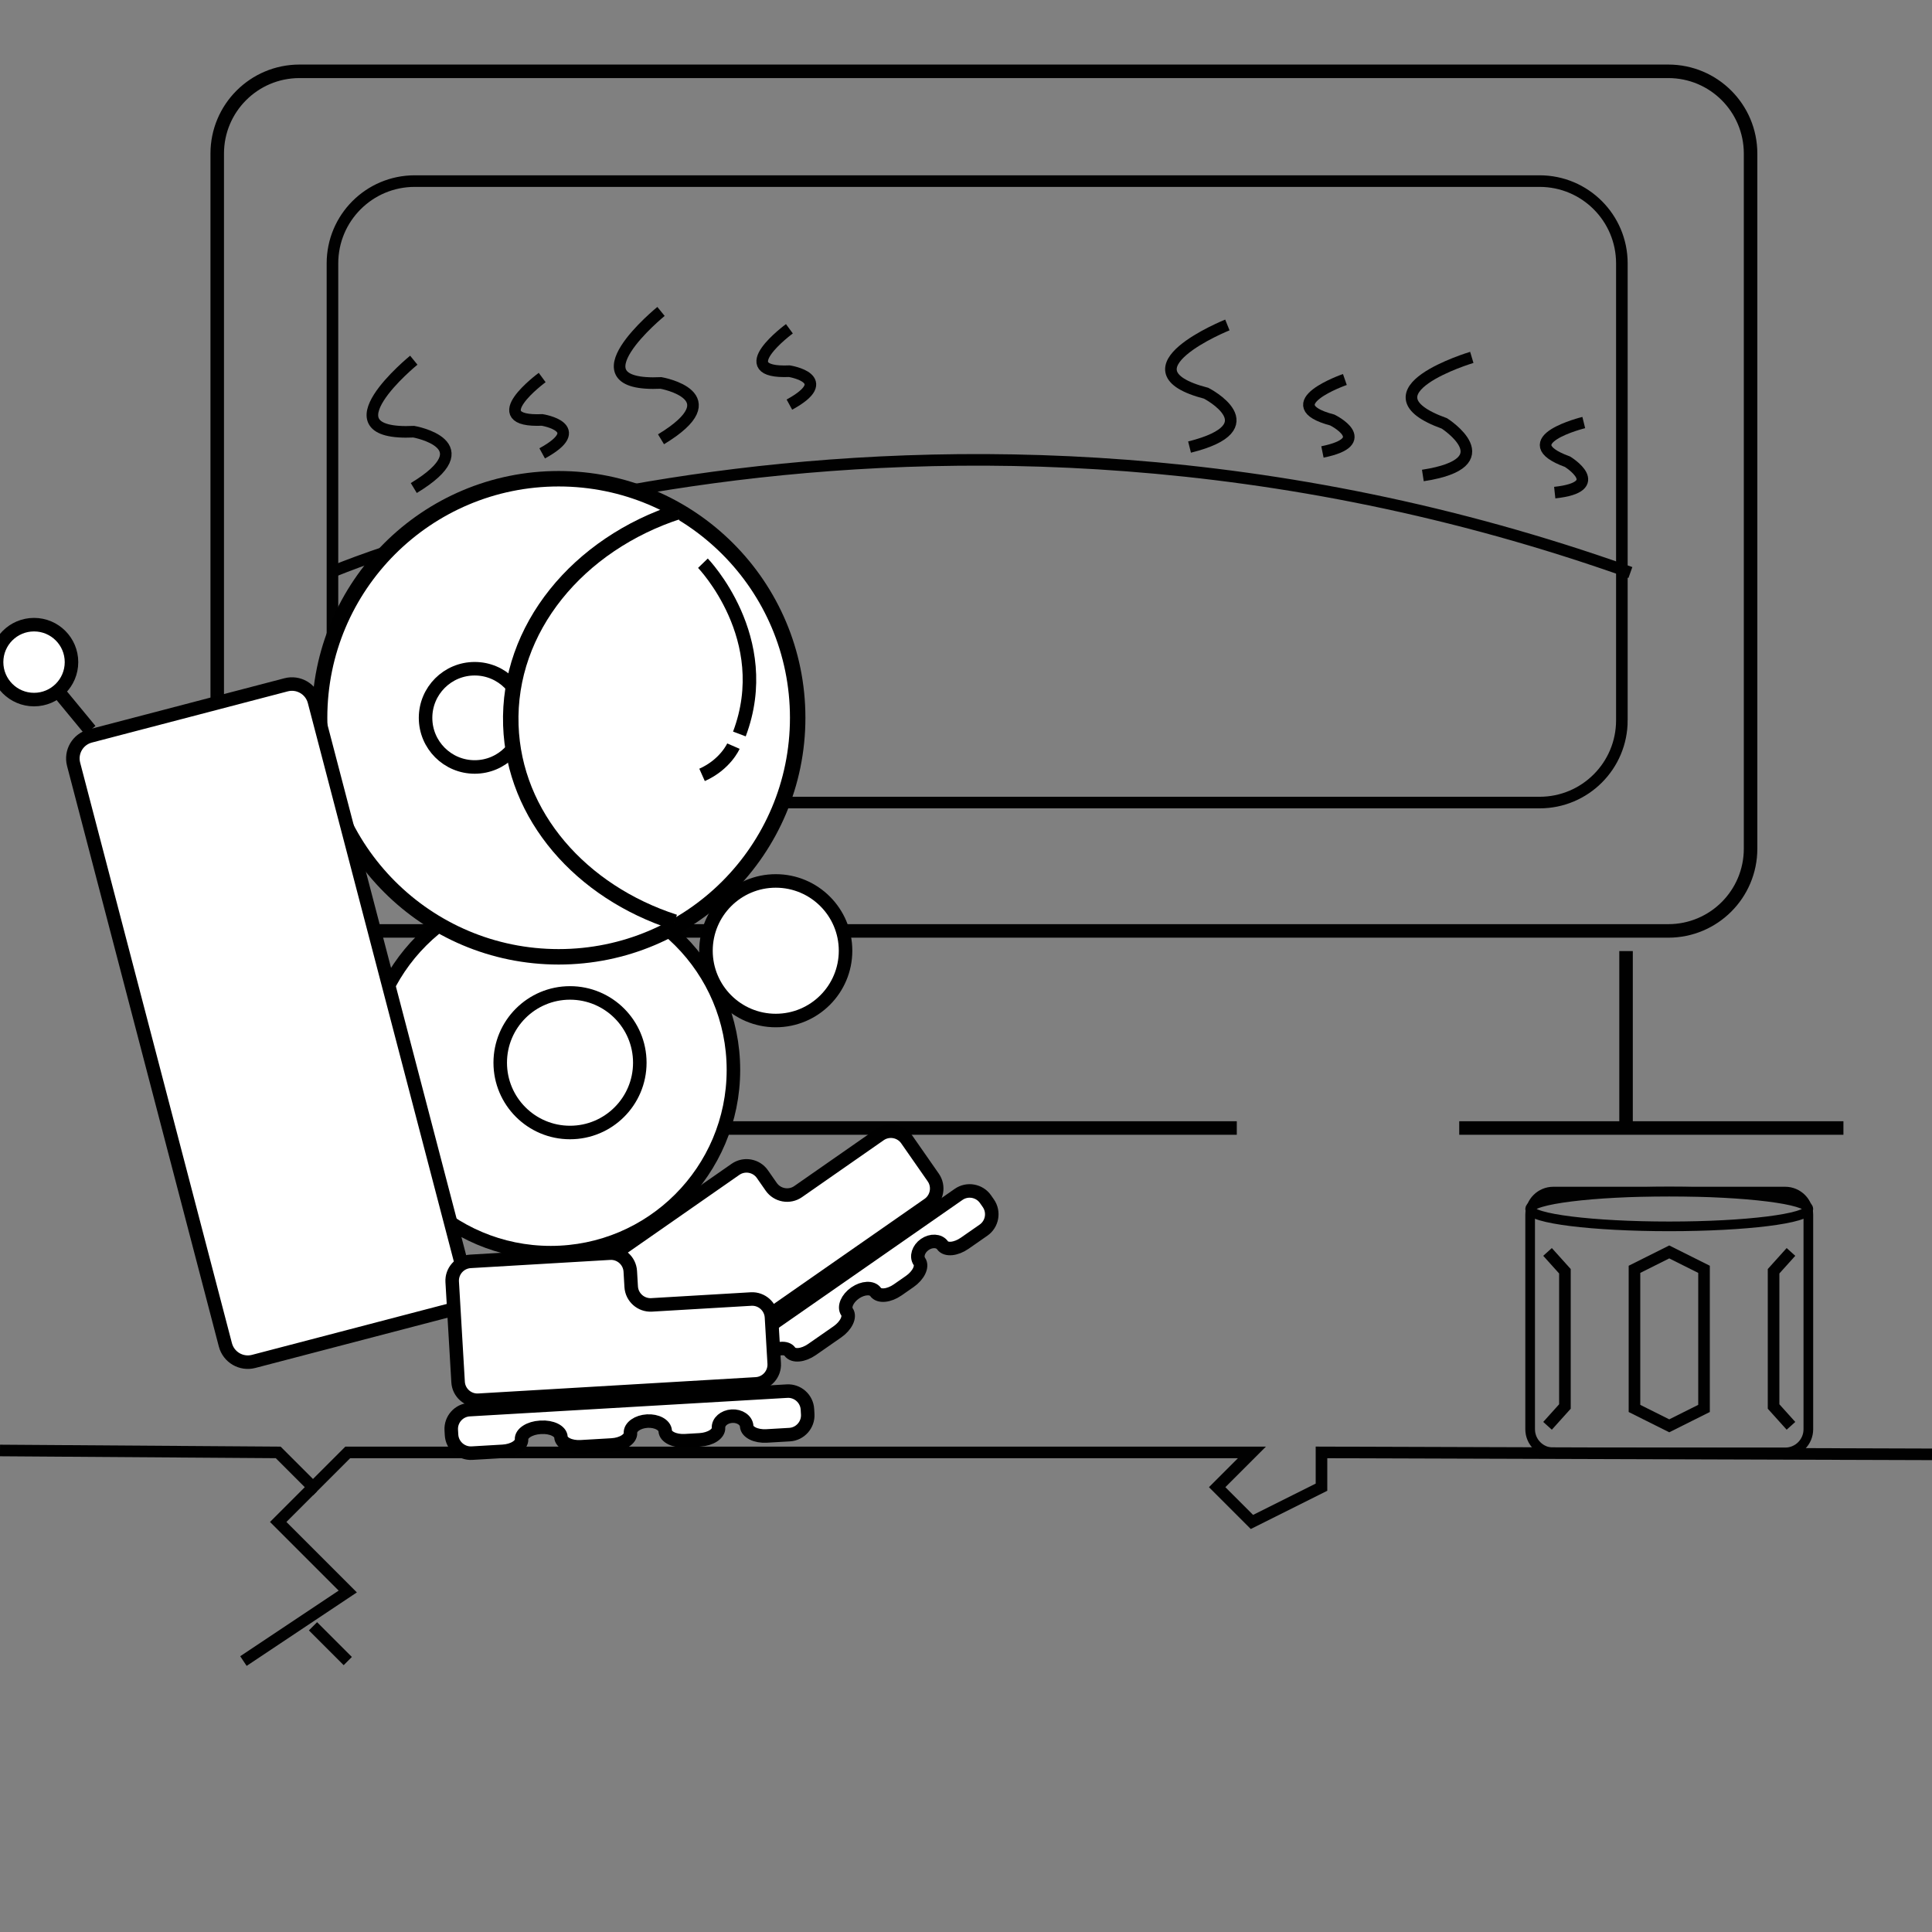 <?xml version="1.0" encoding="utf-8"?>
<!-- Generator: Adobe Illustrator 16.0.0, SVG Export Plug-In . SVG Version: 6.00 Build 0)  -->
<!DOCTYPE svg PUBLIC "-//W3C//DTD SVG 1.1//EN" "http://www.w3.org/Graphics/SVG/1.1/DTD/svg11.dtd">
<svg version="1.1" xmlns="http://www.w3.org/2000/svg" xmlns:xlink="http://www.w3.org/1999/xlink" x="0px" y="0px"  viewBox="0 0 1000 1000" enable-background="new 0 0 1000 1000" xml:space="preserve">
<rect x="0" y="0" width="1000" height="1000" fill="#808080" stroke="none"/>
<g id="Layer_2">
	<g id="Layer_x5F_1">
		<path display="none" fill="#FFFFFF" stroke="#010101" stroke-width="4" stroke-miterlimit="10" d="M410.869,569.386
			c0,11.754-9.53,21.284-21.284,21.284H209.691c-11.754,0-21.284-9.53-21.284-21.284V133.957c0-11.754,9.53-21.285,21.284-21.285
			h179.896c11.754,0,21.285,9.53,21.285,21.285v435.429H410.869z"/>
		<path display="none" fill="#FFFFFF" stroke="#010101" stroke-width="4" stroke-miterlimit="10" d="M786.775,569.386
			c0,11.754-9.529,21.284-21.284,21.284H585.594c-11.754,0-21.284-9.53-21.284-21.284V133.957c0-11.754,9.53-21.285,21.284-21.285
			h179.897c11.755,0,21.284,9.53,21.284,21.285V569.386z"/>
		<path display="none" fill="#FFFFFF" stroke="#010101" stroke-width="4" stroke-miterlimit="10" d="M633.333,429.714
			c0,11.754-9.529,21.284-21.284,21.284H432.154c-11.754,0-21.285-9.53-21.285-21.284V-5.716c0-11.754,9.53-21.284,21.285-21.284
			h179.895c11.755,0,21.284,9.53,21.284,21.284V429.714z"/>
		<path fill="none" stroke="#010101" stroke-width="7" stroke-miterlimit="10" d="M906.094,439.273
			c0,23.517-19.057,42.569-42.569,42.569H155.006c-23.51,0-42.568-19.052-42.568-42.569V79.484
			c0-23.508,19.059-42.569,42.568-42.569h708.518c23.512,0,42.568,19.061,42.568,42.569v359.789H906.094z"/>
		<path fill="none" stroke="#010101" stroke-width="6" stroke-miterlimit="10" d="M839.476,372.836
			c0,23.517-19.057,42.569-42.568,42.569H214.65c-23.51,0-42.569-19.052-42.569-42.569V136.307
			c0-23.508,19.059-42.568,42.569-42.568h582.257c23.512,0,42.568,19.06,42.568,42.568V372.836z"/>
		<g id="Sun">
			<path fill="none" stroke="#010101" stroke-width="6" stroke-miterlimit="10" d="M171,296.341c0,0,304.481-131.214,672.889,0"/>
			<g>
				<path fill="none" stroke="#010101" stroke-width="6" stroke-miterlimit="10" d="M214.177,186.436c0,0-48.224,39.253,0,37.009
					c0,0,37.268,6.59,0,29.158"/>
				<path fill="none" stroke="#010101" stroke-width="6" stroke-miterlimit="10" d="M280.63,195.404c0,0-31.674,23.289,0,21.957
					c0,0,24.479,3.913,0,17.301"/>
			</g>
			<g>
				<path fill="none" stroke="#010101" stroke-width="6" stroke-miterlimit="10" d="M342.136,161.202c0,0-48.224,39.252,0,37.011
					c0,0,37.267,6.59,0,29.158"/>
				<path fill="none" stroke="#010101" stroke-width="6" stroke-miterlimit="10" d="M408.589,170.172c0,0-31.674,23.287,0,21.956
					c0,0,24.479,3.911,0,17.299"/>
			</g>
			<g>
				<path fill="none" stroke="#010101" stroke-width="6" stroke-miterlimit="10" d="M635.285,168.199
					c0,0-57.68,23.225-10.949,35.352c0,0,33.647,17.325-8.63,27.853"/>
				<path fill="none" stroke="#010101" stroke-width="6" stroke-miterlimit="10" d="M696.107,196.43c0,0-37.146,12.871-6.496,20.973
					c0,0,22.225,10.978-5.118,16.525"/>
			</g>
			<g>
				<path fill="none" stroke="#010101" stroke-width="6" stroke-miterlimit="10" d="M761.803,184.983
					c0,0-59.578,17.796-14.172,34.19c0,0,31.904,20.356-11.162,26.936"/>
				<path fill="none" stroke="#010101" stroke-width="6" stroke-miterlimit="10" d="M819.757,218.713c0,0-38.177,9.386-8.407,20.284
					c0,0,21.116,12.985-6.623,15.981"/>
			</g>
		</g>
		<path id="vecmap" display="none" fill="none" stroke="#010101" stroke-width="9" stroke-miterlimit="10" d="M239.754,273.599
			c0,56.497,36.304,102.215,81.169,102.215"/>
		<path id="vecmap_1_" display="none" fill="none" stroke="#010101" stroke-width="4" stroke-miterlimit="10" d="M659.103,488.937
			c0,79.763,69.919,144.3,156.324,144.3"/>
		<path id="vecmap_2_" display="none" fill="none" stroke="#010101" stroke-width="4" stroke-miterlimit="10" d="M354.26,481.842
			c0,79.763-69.919,144.3-156.325,144.3"/>
		<g display="none">
			
				<line id="vecmap_3_" display="inline" fill="none" stroke="#010101" stroke-width="3" stroke-miterlimit="10" x1="185.4" y1="147.547" x2="825.736" y2="147.547"/>
		</g>
		<g display="none">
			
				<line id="vecmap_4_" display="inline" fill="none" stroke="#010101" stroke-width="3" stroke-miterlimit="10" x1="276.099" y1="162.578" x2="276.099" y2="397.065"/>
		</g>
		<g display="none">
			
				<line id="vecmap_5_" display="inline" fill="none" stroke="#010101" stroke-width="3" stroke-miterlimit="10" x1="753.525" y1="162.578" x2="753.525" y2="397.065"/>
		</g>
		<g display="none">
			
				<rect id="vecmaprec" x="185.4" y="198.412" display="inline" fill="#FFFFFF" stroke="#010101" stroke-width="3" stroke-miterlimit="10" width="630.027" height="141.896"/>
		</g>
		<g display="none">
			
				<line display="inline" fill="none" stroke="#010101" stroke-width="3" stroke-miterlimit="10" x1="185.4" y1="340.308" x2="815.425" y2="340.308"/>
		</g>
	</g>
	<polyline fill="none" stroke="#010101" stroke-width="6" stroke-miterlimit="10" points="0,750.764 144,751.764 162,769.764 
		180,751.764 648,751.764 630,769.764 648,787.764 684,769.764 684,751.764 1000,752.764 	"/>
	<polyline fill="none" stroke="#010101" stroke-width="6" stroke-miterlimit="10" points="162,769.764 144,787.764 162,805.764 
		180,823.764 126,859.764 	"/>
	<line fill="none" stroke="#010101" stroke-width="6" stroke-miterlimit="10" x1="162" y1="841.764" x2="180" y2="859.764"/>
	<polyline fill="none" stroke="#010101" stroke-width="6" stroke-miterlimit="10" points="801,648 810,658 810,728 801,738 	"/>
	<line display="none" fill="none" stroke="#010101" stroke-width="6" stroke-miterlimit="10" x1="864" y1="648" x2="864" y2="738"/>
	<polyline fill="none" stroke="#010101" stroke-width="6" stroke-miterlimit="10" points="927,648 918,658 918,728 927,738 	"/>
	<polygon fill="none" stroke="#010101" stroke-width="6" stroke-miterlimit="10" points="864,648 846,657 846,729 864,738 882,729 
		882,657 	"/>
</g>
<g id="Layer_3">
	<g>
		
			<line fill="none" stroke="#010101" stroke-width="7" stroke-miterlimit="10" x1="90.671" y1="583.856" x2="640.161" y2="583.856"/>
		
			<line fill="none" stroke="#010101" stroke-width="7" stroke-miterlimit="10" x1="755.293" y1="583.856" x2="954.155" y2="583.856"/>
	</g>
	<line fill="none" stroke="#010101" stroke-width="4" stroke-miterlimit="10" x1="177.02" y1="586.474" x2="177.02" y2="492.275"/>
	
		<line fill="none" stroke="#010101" stroke-width="7" stroke-miterlimit="10" x1="841.641" y1="586.474" x2="841.641" y2="492.275"/>
	<path display="none" fill="none" stroke="#000000" stroke-width="4" stroke-miterlimit="10" d="M476.108,441l371.758,3.259
		c0,0,51.634-1.476,51.634-54.584V127.083c0-53.108-51.634-54.583-51.634-54.583H476.108L414,72c0,0-54,0-54,54v270c0,0,9,54,54,45
		H476.108z"/>
	<path display="none" fill="none" stroke="#000000" stroke-width="3" stroke-miterlimit="10" d="M423,125.608h371.759h26.554
		c0,0,26.554,0,26.554,26.554"/>
	<path display="none" fill="none" stroke="#000000" stroke-width="3" stroke-miterlimit="10" d="M423,388.2h371.759h26.554
		c0,0,26.554,0,26.554-26.554"/>
</g>
<g id="Layer_1">
	<g id="mobile" display="none">
		<path display="inline" fill="none" stroke="#010101" stroke-width="4" stroke-miterlimit="10" d="M874.004,700.53
			c0,6.627-5.373,12-12,12h-201c-6.627,0-12-5.373-12-12v-336c0-6.627,5.373-12,12-12h201c6.627,0,12,5.373,12,12V700.53z"/>
		
			<line display="inline" fill="none" stroke="#010101" stroke-width="4" stroke-miterlimit="10" x1="667.004" y1="405.53" x2="847.004" y2="405.53"/>
		
			<circle display="inline" fill="none" stroke="#010101" stroke-width="4" stroke-miterlimit="10" cx="757.004" cy="378.53" r="18"/>
		
			<line display="inline" fill="none" stroke="#010101" stroke-width="4" stroke-miterlimit="10" x1="668.004" y1="675.53" x2="848.004" y2="675.53"/>
		<polyline display="inline" fill="none" stroke="#010101" stroke-width="4" stroke-miterlimit="10" points="713.004,441.53 
			713.004,513.53 821.004,513.53 		"/>
		<polyline display="inline" fill="none" stroke="#010101" stroke-width="4" stroke-miterlimit="10" points="713.004,567.53 
			713.004,639.53 821.004,639.53 		"/>
		<g display="inline">
			<path fill="#010101" d="M731.225,414.684v9.441h-1.221v-9.441H731.225z"/>
			<path fill="#010101" d="M733.352,424.125v-9.441h1.332l3.023,4.776c0.699,1.106,1.246,2.101,1.695,3.068l0.027-0.015
				c-0.111-1.261-0.141-2.408-0.141-3.88v-3.95h1.148v9.441h-1.232l-2.998-4.791c-0.658-1.051-1.289-2.129-1.764-3.152l-0.043,0.015
				c0.07,1.189,0.098,2.325,0.098,3.894v4.034L733.352,424.125L733.352,424.125z"/>
			<path fill="#010101" d="M749.16,423.817c-0.449,0.224-1.346,0.447-2.494,0.447c-2.66,0-4.664-1.681-4.664-4.776
				c0-2.956,2.004-4.958,4.932-4.958c1.176,0,1.92,0.252,2.242,0.42l-0.295,0.994c-0.463-0.225-1.121-0.393-1.904-0.393
				c-2.215,0-3.686,1.415-3.686,3.895c0,2.312,1.33,3.796,3.627,3.796c0.742,0,1.5-0.154,1.99-0.394L749.16,423.817z"/>
			<path fill="#010101" d="M758.457,419.307c0,3.25-1.977,4.974-4.385,4.974c-2.494,0-4.244-1.934-4.244-4.791
				c0-2.998,1.863-4.958,4.385-4.958C756.789,414.53,758.457,416.505,758.457,419.307z M751.133,419.461
				c0,2.017,1.092,3.824,3.01,3.824c1.934,0,3.025-1.779,3.025-3.922c0-1.877-0.979-3.838-3.012-3.838
				C752.141,415.525,751.133,417.387,751.133,419.461z"/>
			<path fill="#010101" d="M767.99,419.979c-0.07-1.315-0.154-2.898-0.141-4.075h-0.041c-0.322,1.106-0.715,2.282-1.191,3.586
				l-1.666,4.581h-0.926l-1.525-4.496c-0.447-1.331-0.826-2.55-1.094-3.67h-0.027c-0.027,1.177-0.098,2.76-0.182,4.174l-0.252,4.048
				h-1.164l0.658-9.441h1.557l1.609,4.566c0.393,1.163,0.715,2.199,0.953,3.18h0.041c0.238-0.953,0.576-1.988,0.996-3.18l1.68-4.566
				h1.555l0.59,9.441h-1.189L767.99,419.979z"/>
			<path fill="#010101" d="M772.51,414.684v9.441h-1.221v-9.441H772.51z"/>
			<path fill="#010101" d="M774.637,424.125v-9.441h1.33l3.025,4.776c0.699,1.106,1.246,2.101,1.695,3.068l0.027-0.015
				c-0.111-1.261-0.141-2.408-0.141-3.88v-3.95h1.148v9.441h-1.232l-2.998-4.791c-0.658-1.051-1.289-2.129-1.764-3.152l-0.043,0.015
				c0.068,1.189,0.098,2.325,0.098,3.894v4.034L774.637,424.125L774.637,424.125z"/>
			<path fill="#010101" d="M791.033,423.705c-0.547,0.196-1.625,0.519-2.898,0.519c-1.43,0-2.605-0.363-3.529-1.247
				c-0.814-0.784-1.316-2.045-1.316-3.516c0.014-2.815,1.947-4.875,5.113-4.875c1.092,0,1.945,0.238,2.352,0.434l-0.293,0.995
				c-0.504-0.224-1.135-0.405-2.088-0.405c-2.297,0-3.795,1.429-3.795,3.796c0,2.396,1.441,3.81,3.643,3.81
				c0.797,0,1.344-0.112,1.625-0.252v-2.814h-1.92v-0.98h3.109v4.537H791.033z"/>
		</g>
		<g display="inline">
			<path fill="#010101" d="M738.357,562.557c0,3.25-1.977,4.974-4.385,4.974c-2.494,0-4.244-1.934-4.244-4.791
				c0-2.998,1.861-4.958,4.385-4.958C736.689,557.78,738.357,559.756,738.357,562.557z M731.029,562.711
				c0,2.017,1.092,3.824,3.012,3.824c1.934,0,3.025-1.779,3.025-3.923c0-1.877-0.979-3.838-3.012-3.838
				C732.037,558.774,731.029,560.638,731.029,562.711z"/>
			<path fill="#010101" d="M741.152,557.935v5.589c0,2.115,0.938,3.013,2.199,3.013c1.4,0,2.297-0.926,2.297-3.013v-5.589h1.232
				v5.505c0,2.899-1.527,4.091-3.572,4.091c-1.934,0-3.391-1.107-3.391-4.034v-5.562H741.152z"/>
			<path fill="#010101" d="M750.783,558.971h-2.871v-1.037h6.99v1.037h-2.887v8.404h-1.232V558.971L750.783,558.971z"/>
			<path fill="#010101" d="M762.758,566.955c-0.547,0.195-1.625,0.519-2.898,0.519c-1.43,0-2.605-0.364-3.531-1.247
				c-0.813-0.785-1.316-2.045-1.316-3.516c0.014-2.815,1.947-4.875,5.113-4.875c1.092,0,1.947,0.238,2.354,0.434l-0.295,0.995
				c-0.504-0.224-1.135-0.406-2.086-0.406c-2.297,0-3.797,1.43-3.797,3.797c0,2.396,1.443,3.81,3.643,3.81
				c0.799,0,1.344-0.112,1.625-0.252v-2.815h-1.92v-0.979h3.109V566.955L762.758,566.955z"/>
			<path fill="#010101" d="M772.684,562.557c0,3.25-1.977,4.974-4.383,4.974c-2.494,0-4.244-1.934-4.244-4.791
				c0-2.998,1.861-4.958,4.383-4.958C771.018,557.78,772.684,559.756,772.684,562.557z M765.359,562.711
				c0,2.017,1.092,3.824,3.012,3.824c1.932,0,3.025-1.779,3.025-3.923c0-1.877-0.98-3.838-3.012-3.838
				C766.365,558.774,765.359,560.638,765.359,562.711z"/>
			<path fill="#010101" d="M775.48,557.935v9.441h-1.219v-9.441H775.48z"/>
			<path fill="#010101" d="M777.607,567.376v-9.441h1.332l3.023,4.776c0.701,1.105,1.246,2.101,1.695,3.067l0.027-0.014
				c-0.111-1.261-0.141-2.409-0.141-3.88v-3.95h1.148v9.441h-1.232l-2.996-4.791c-0.658-1.051-1.289-2.129-1.766-3.152l-0.043,0.014
				c0.07,1.19,0.1,2.325,0.1,3.895v4.034L777.607,567.376L777.607,567.376z"/>
			<path fill="#010101" d="M794.004,566.955c-0.547,0.195-1.625,0.519-2.898,0.519c-1.428,0-2.605-0.364-3.529-1.247
				c-0.813-0.785-1.316-2.045-1.316-3.516c0.014-2.815,1.947-4.875,5.113-4.875c1.092,0,1.945,0.238,2.354,0.434l-0.295,0.995
				c-0.504-0.224-1.135-0.406-2.088-0.406c-2.297,0-3.795,1.43-3.795,3.797c0,2.396,1.441,3.81,3.643,3.81
				c0.797,0,1.344-0.112,1.623-0.252v-2.815h-1.918v-0.979h3.107V566.955z"/>
		</g>
		
			<line display="inline" fill="none" stroke="#010101" stroke-width="4" stroke-miterlimit="10" x1="829.004" y1="370.53" x2="856.004" y2="370.53"/>
		
			<line display="inline" fill="none" stroke="#010101" stroke-width="4" stroke-miterlimit="10" x1="829.004" y1="378.53" x2="856.004" y2="378.53"/>
		
			<line display="inline" fill="none" stroke="#010101" stroke-width="4" stroke-miterlimit="10" x1="829.004" y1="387.53" x2="856.004" y2="387.53"/>
	</g>
	<circle fill="#FFFFFF" stroke="#000000" stroke-width="7" stroke-miterlimit="10" cx="285.043" cy="553.795" r="94.577"/>
	<g id="Head">
		<circle fill="#FFFFFF" stroke="#000000" stroke-width="8" stroke-miterlimit="10" cx="289.15" cy="371.52" r="123.729"/>
		<circle fill="#FFFFFF" stroke="#000000" stroke-width="7" stroke-miterlimit="10" cx="245.694" cy="371.556" r="25.423"/>
		<path fill="#FFFFFF" stroke="#000000" stroke-miterlimit="10" d="M248.375,293.068"/>
		<path fill="#FFFFFF" stroke="#000000" stroke-width="8" stroke-miterlimit="10" d="M351.492,264.645
			c-52.211,16.855-88.769,60.651-87.083,110.745c1.583,47.035,36.428,86.264,84.735,101.896"/>
		<path fill="#FFFFFF" stroke="#000000" stroke-width="7" stroke-miterlimit="10" d="M363.834,291.517
			c0,0,37.57,38.833,18.872,88.394"/>
		<path fill="#FFFFFF" stroke="#000000" stroke-width="7" stroke-miterlimit="10" d="M379.618,386.193
			c0,0-4.143,9.502-16.234,14.889"/>
	</g>
	<path display="none" fill="none" stroke="#000000" stroke-width="7" stroke-miterlimit="10" d="M248.366,565.176
		c-59.134-68.1-162.278-75.368-230.378-16.233C-36.491,596.25-42.305,678.766,5.002,733.243
		c37.846,43.586,103.857,48.236,147.442,10.391c34.866-30.277,38.588-83.087,8.312-117.954c-24.222-27.893-66.47-30.87-94.364-6.649
		c-22.315,19.378-24.696,53.177-5.319,75.491c15.501,17.852,42.54,19.759,60.392,4.255c14.283-12.4,15.806-34.031,3.404-48.313
		c-9.92-11.425-27.225-12.644-38.65-2.723c-9.141,7.937-10.116,21.78-2.179,30.92"/>
	<path fill="#FFFFFF" stroke="#000000" stroke-width="7" stroke-miterlimit="10" d="M116.656,696.088
		c1.676,6.412,8.233,10.251,14.645,8.575l101.406-26.511c6.412-1.677,10.25-8.233,8.574-14.646L162.726,363.03
		c-1.676-6.413-8.233-10.251-14.645-8.575L46.676,380.966c-6.413,1.676-10.251,8.233-8.575,14.645L116.656,696.088z"/>
	<g display="none">
		<path display="inline" fill="#FFFFFF" d="M315.479,752.378L439.208,639.53C439.208,639.53,273.106,593.056,315.479,752.378z"/>
		<path display="inline" fill="none" stroke="#000000" stroke-width="7" stroke-miterlimit="10" d="M315.479,752.378L439.208,639.53
			C439.208,639.53,273.106,593.056,315.479,752.378z"/>
	</g>
	<g>
		<g>
			<path fill="#FFFFFF" d="M361.029,712.277c-4.515,3.142-5.638,9.405-2.496,13.92l1.458,2.096c3.142,4.515,9.406,5.638,13.92,2.495
				l13.167-9.164c4.514-3.143,6.758-7.796,4.986-10.341s0.472-7.198,4.987-10.34l0.349-0.242c4.515-3.142,9.658-3.63,11.429-1.084
				c1.771,2.545,6.914,2.057,11.428-1.086l13.166-9.162c4.515-3.143,6.759-7.795,4.988-10.34c-1.771-2.546,0.108-6.944,4.176-9.775
				c4.068-2.831,8.845-3.064,10.616-0.52s6.914,2.058,11.428-1.084l6.263-4.359c4.515-3.142,6.758-7.795,4.987-10.34
				s-0.523-6.505,2.774-8.8s7.445-2.09,9.217,0.455s6.915,2.057,11.429-1.085l9.764-6.796c4.515-3.142,5.638-9.405,2.496-13.92
				l-1.459-2.096c-3.142-4.515-9.405-5.638-13.92-2.495L361.029,712.277z"/>
			<path fill="none" stroke="#000000" stroke-width="7" stroke-miterlimit="10" d="M361.029,712.277
				c-4.515,3.142-5.638,9.405-2.496,13.92l1.458,2.096c3.142,4.515,9.406,5.638,13.92,2.495l13.167-9.164
				c4.514-3.143,6.758-7.796,4.986-10.341s0.472-7.198,4.987-10.34l0.349-0.242c4.515-3.142,9.658-3.63,11.429-1.084
				c1.771,2.545,6.914,2.057,11.428-1.086l13.166-9.162c4.515-3.143,6.759-7.795,4.988-10.34c-1.771-2.546,0.108-6.944,4.176-9.775
				c4.068-2.831,8.845-3.064,10.616-0.52s6.914,2.058,11.428-1.084l6.263-4.359c4.515-3.142,6.758-7.795,4.987-10.34
				s-0.523-6.505,2.774-8.8s7.445-2.09,9.217,0.455s6.915,2.057,11.429-1.085l9.764-6.796c4.515-3.142,5.638-9.405,2.496-13.92
				l-1.459-2.096c-3.142-4.515-9.405-5.638-13.92-2.495L361.029,712.277z"/>
		</g>
		<g>
			<path fill="#FFFFFF" d="M480.567,623.395c4.513-3.145,5.632-9.409,2.487-13.921l-13.722-19.692
				c-3.145-4.512-9.409-5.631-13.922-2.487l-42.306,29.481c-4.513,3.145-10.777,2.024-13.921-2.488l-4.574-6.563
				c-3.144-4.513-9.409-5.632-13.921-2.488l-59.35,41.358c-4.513,3.145-5.632,9.409-2.487,13.921l29.729,42.664
				c3.145,4.512,9.409,5.632,13.922,2.487L480.567,623.395z"/>
			<path fill="none" stroke="#000000" stroke-width="7" stroke-miterlimit="10" d="M480.567,623.395
				c4.513-3.145,5.632-9.409,2.487-13.921l-13.722-19.692c-3.145-4.512-9.409-5.631-13.922-2.487l-42.306,29.481
				c-4.513,3.145-10.777,2.024-13.921-2.488l-4.574-6.563c-3.144-4.513-9.409-5.632-13.921-2.488l-59.35,41.358
				c-4.513,3.145-5.632,9.409-2.487,13.921l29.729,42.664c3.145,4.512,9.409,5.632,13.922,2.487L480.567,623.395z"/>
		</g>
	</g>
	<g>
		<path fill="#FFFFFF" d="M242.972,729.627c-5.491,0.32-9.721,5.074-9.401,10.565l0.148,2.549c0.32,5.491,5.074,9.722,10.565,9.401
			l16.015-0.935c5.491-0.32,9.835-3.115,9.654-6.211c-0.181-3.096,4.164-5.891,9.654-6.21l0.424-0.025
			c5.491-0.319,10.131,1.951,10.311,5.046c0.181,3.095,4.821,5.365,10.312,5.046l16.014-0.934c5.491-0.319,9.835-3.113,9.654-6.209
			s3.72-5.864,8.667-6.152c4.948-0.289,9.144,2.008,9.324,5.104s4.82,5.367,10.311,5.047l7.618-0.444
			c5.491-0.32,9.835-3.115,9.655-6.211s2.953-5.819,6.963-6.054c4.011-0.232,7.44,2.108,7.621,5.203
			c0.181,3.096,4.821,5.366,10.312,5.046l11.876-0.691c5.491-0.32,9.721-5.074,9.401-10.565l-0.148-2.548
			c-0.32-5.491-5.074-9.722-10.565-9.401L242.972,729.627z"/>
		<path fill="none" stroke="#000000" stroke-width="7" stroke-miterlimit="10" d="M242.972,729.627
			c-5.491,0.32-9.721,5.074-9.401,10.565l0.148,2.549c0.32,5.491,5.074,9.722,10.565,9.401l16.015-0.935
			c5.491-0.32,9.835-3.115,9.654-6.211c-0.181-3.096,4.164-5.891,9.654-6.21l0.424-0.025c5.491-0.319,10.131,1.951,10.311,5.046
			c0.181,3.095,4.821,5.365,10.312,5.046l16.014-0.934c5.491-0.319,9.835-3.113,9.654-6.209s3.72-5.864,8.667-6.152
			c4.948-0.289,9.144,2.008,9.324,5.104s4.82,5.367,10.311,5.047l7.618-0.444c5.491-0.32,9.835-3.115,9.655-6.211
			s2.953-5.819,6.963-6.054c4.011-0.232,7.44,2.108,7.621,5.203c0.181,3.096,4.821,5.366,10.312,5.046l11.876-0.691
			c5.491-0.32,9.721-5.074,9.401-10.565l-0.148-2.548c-0.32-5.491-5.074-9.722-10.565-9.401L242.972,729.627z"/>
	</g>
	<g>
		<path fill="#FFFFFF" d="M391.335,716.301c5.491-0.323,9.718-5.08,9.395-10.57l-1.411-23.959c-0.323-5.49-5.08-9.718-10.571-9.395
			l-51.475,3.031c-5.491,0.323-10.248-3.904-10.571-9.395l-0.471-7.986c-0.323-5.49-5.08-9.718-10.571-9.395l-72.212,4.251
			c-5.491,0.323-9.718,5.08-9.395,10.57l3.056,51.911c0.323,5.49,5.08,9.718,10.571,9.395L391.335,716.301z"/>
		<path fill="none" stroke="#000000" stroke-width="7" stroke-miterlimit="10" d="M391.335,716.301
			c5.491-0.323,9.718-5.08,9.395-10.57l-1.411-23.959c-0.323-5.49-5.08-9.718-10.571-9.395l-51.475,3.031
			c-5.491,0.323-10.248-3.904-10.571-9.395l-0.471-7.986c-0.323-5.49-5.08-9.718-10.571-9.395l-72.212,4.251
			c-5.491,0.323-9.718,5.08-9.395,10.57l3.056,51.911c0.323,5.49,5.08,9.718,10.571,9.395L391.335,716.301z"/>
	</g>
	<circle fill="#FFFFFF" stroke="#000000" stroke-width="7" stroke-miterlimit="10" cx="401.534" cy="492.096" r="36.123"/>
	<circle fill="none" stroke="#000000" stroke-width="7" stroke-miterlimit="10" cx="295.039" cy="550.059" r="36.123"/>
	<path fill="#FFFFFF" stroke="#000000" stroke-width="7" stroke-miterlimit="10" d="M89.225,496.599"/>
	
		<line fill="#FFFFFF" stroke="#000000" stroke-width="7" stroke-miterlimit="10" x1="46.708" y1="377.965" x2="17.617" y2="342.714"/>
	<circle fill="#FFFFFF" stroke="#000000" stroke-width="7" stroke-miterlimit="10" cx="17.617" cy="342.714" r="19.387"/>
	<path fill="none" stroke="#010101" stroke-width="5" stroke-miterlimit="10" d="M936,739.764c0,6.627-5.373,12-12,12H804
		c-6.627,0-12-5.373-12-12v-111c0-6.627,5.373-12,12-12h120c6.627,0,12,5.373,12,12V739.764z"/>
	<ellipse fill="none" stroke="#010101" stroke-width="5" stroke-miterlimit="10" cx="864" cy="625.764" rx="72" ry="9"/>
</g>
</svg>
